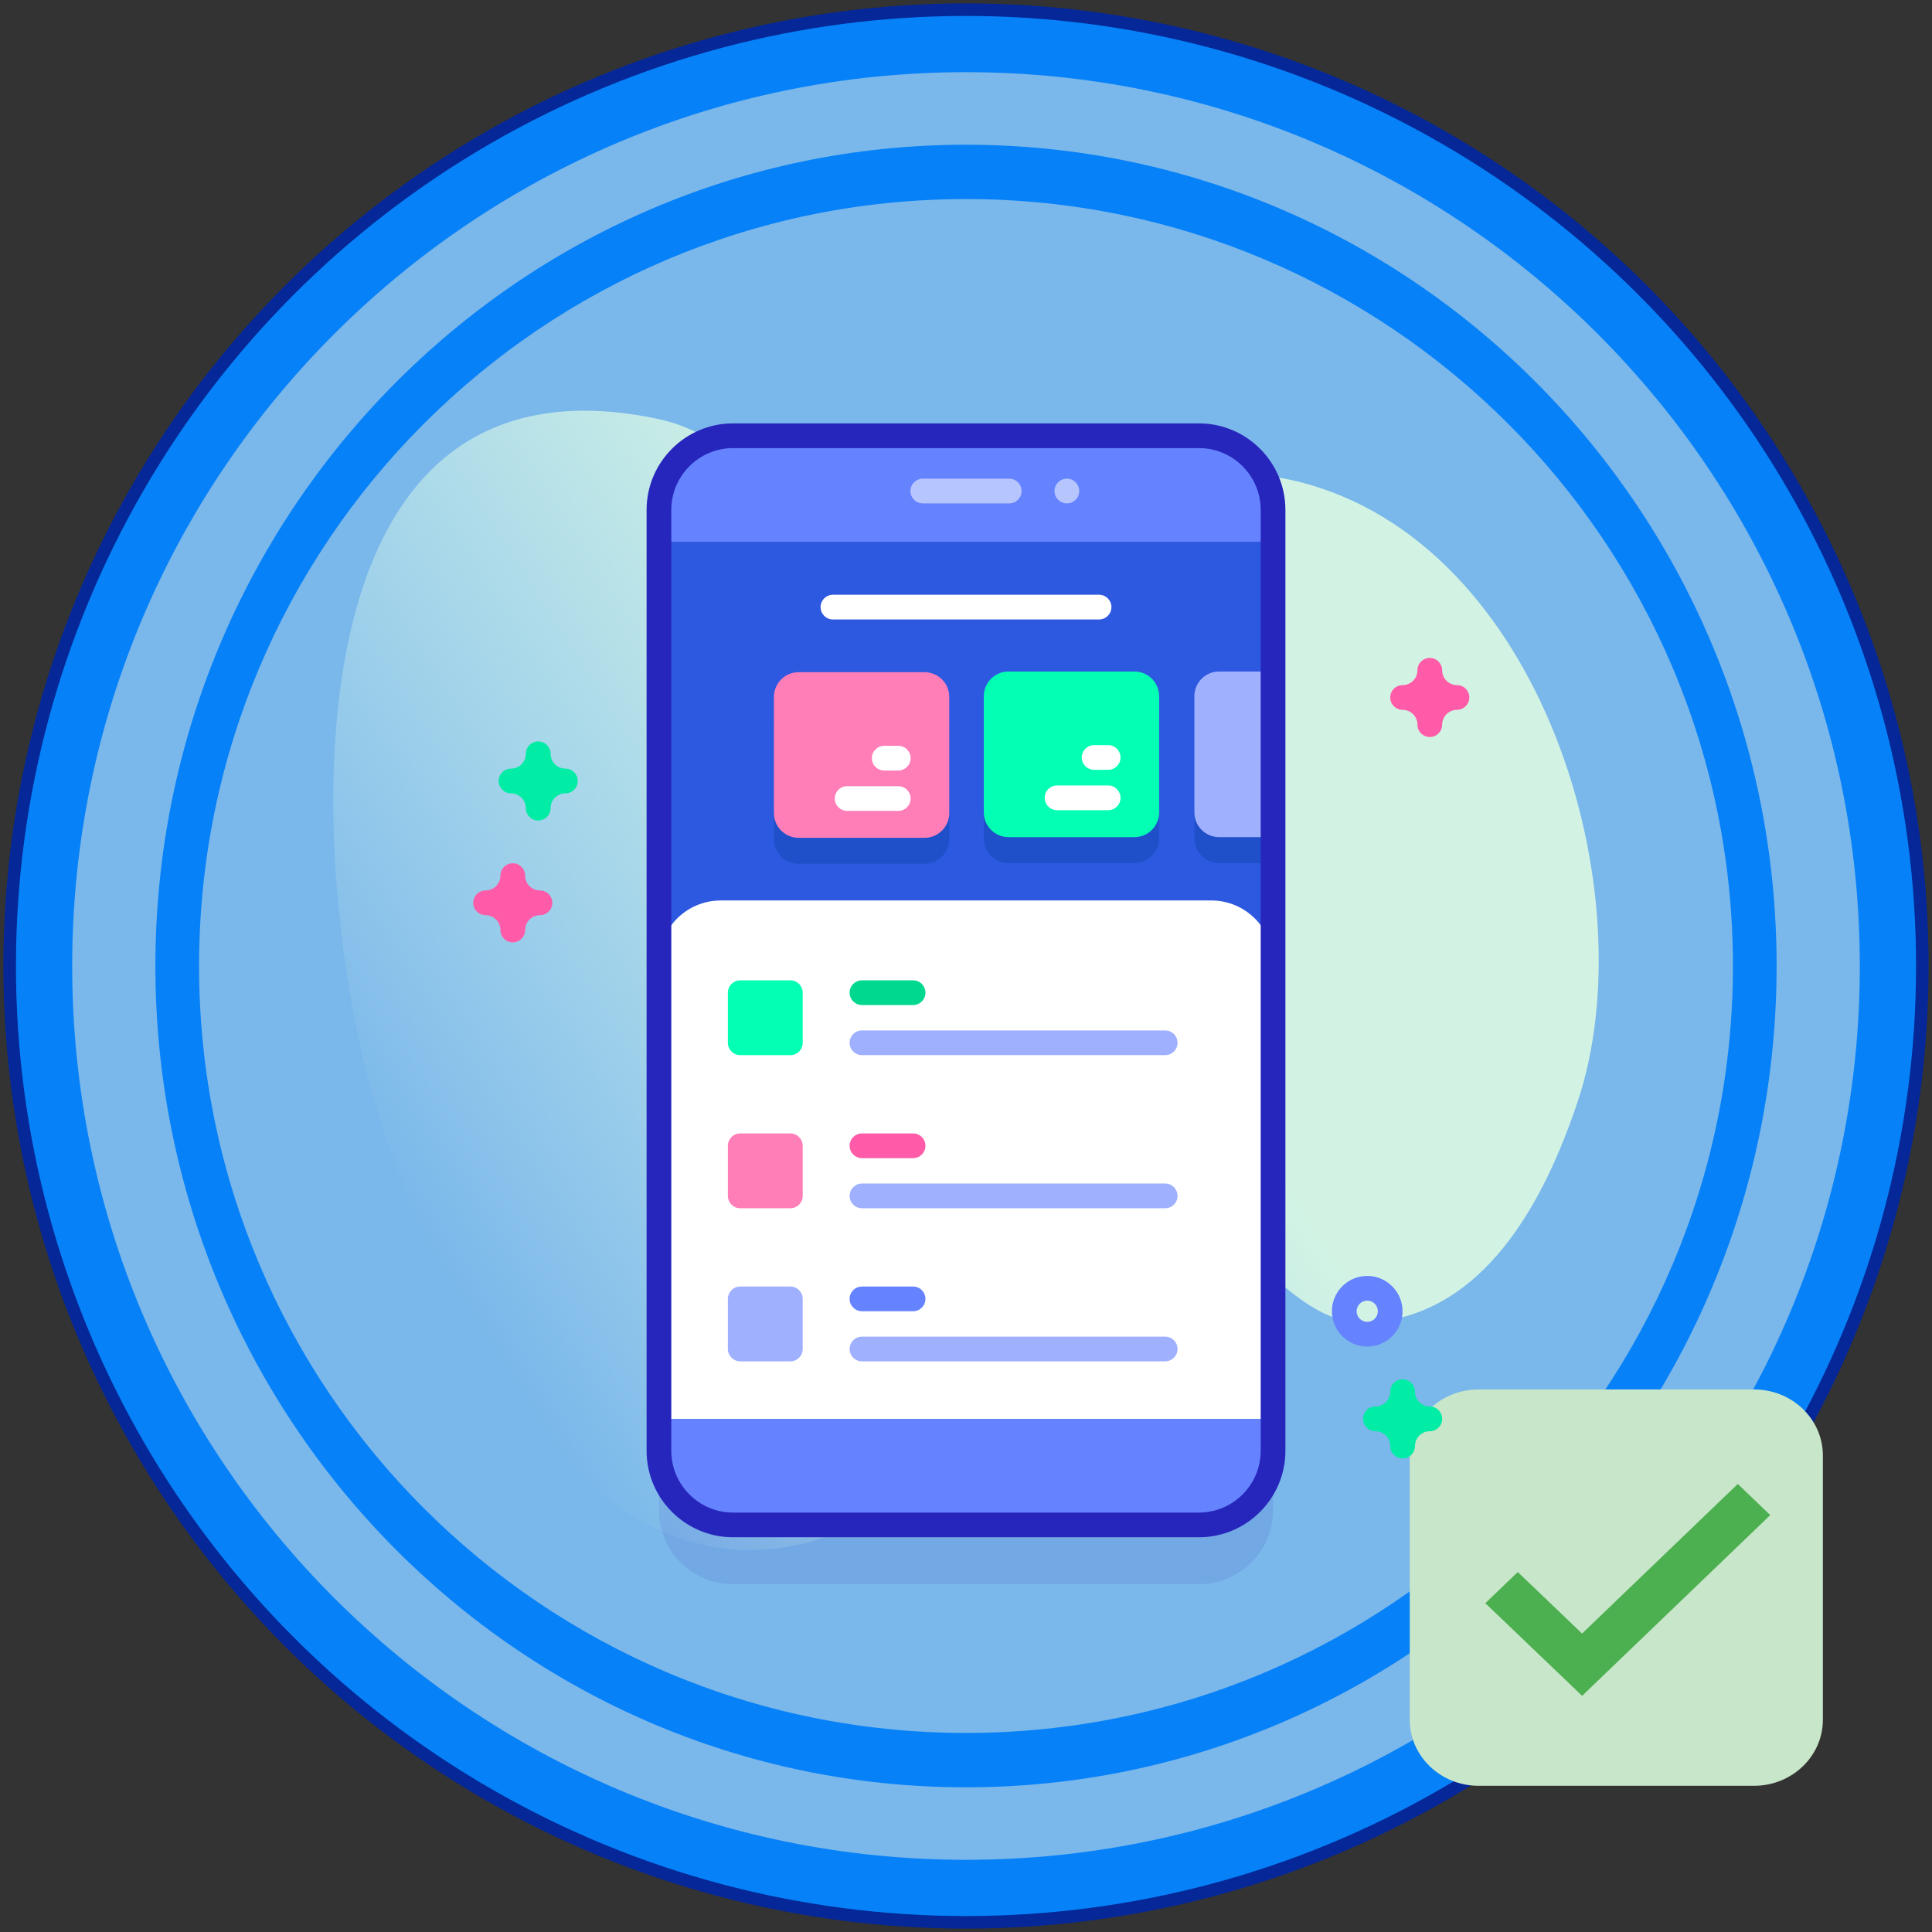 <?xml version="1.0" encoding="UTF-8" standalone="no"?><!-- Generator: Gravit.io --><svg xmlns="http://www.w3.org/2000/svg" xmlns:xlink="http://www.w3.org/1999/xlink" style="isolation:isolate" viewBox="0 0 200 200" width="200pt" height="200pt"><rect x="0" y="0" width="200" height="200" fill="#333333" stroke="none"/><defs><clipPath id="_clipPath_Q9NRvAI88VJmqIk8VFrXQu2botSYpQpw"><rect width="200" height="200"/></clipPath></defs><g clip-path="url(#_clipPath_Q9NRvAI88VJmqIk8VFrXQu2botSYpQpw)"><g style="isolation:isolate"><circle vector-effect="non-scaling-stroke" cx="100" cy="100" r="99" fill="rgb(6,129,248)" stroke-width="1.3" stroke="rgb(5,39,151)" stroke-linejoin="round" stroke-linecap="butt" stroke-miterlimit="1.414"/><path d=" M 100 7.472 C 151.067 7.472 192.528 48.933 192.528 100 C 192.528 151.067 151.067 192.528 100 192.528 C 48.933 192.528 7.472 151.067 7.472 100 C 7.472 48.933 48.933 7.472 100 7.472 Z  M 100 14.982 C 146.312 14.982 183.914 53.078 183.914 100 C 183.914 146.926 146.312 185.018 100 185.022 C 53.688 185.022 16.086 146.926 16.086 100 C 16.086 53.078 53.688 14.982 100 14.982 Z  M 100 20.606 C 143.818 20.606 179.394 56.182 179.394 100 C 179.394 143.818 143.818 179.394 100 179.394 C 56.182 179.394 20.606 143.818 20.606 100 C 20.606 56.182 56.182 20.606 100 20.606 Z " fill-rule="evenodd" fill="rgb(122,183,234)"/></g><g><path d=" M 181.575 184.865 L 153.065 184.865 C 149.129 184.865 145.937 181.801 145.937 178.027 L 145.937 150.673 C 145.937 146.897 149.13 143.835 153.065 143.835 L 181.575 143.835 C 185.511 143.835 188.703 146.899 188.703 150.673 L 188.703 178.027 C 188.703 181.803 185.51 184.865 181.575 184.865 Z " fill="rgb(200,230,201)"/><path d=" M 179.895 153.621 L 163.775 169.105 L 157.12 162.738 L 153.761 165.962 L 163.78 175.551 L 183.255 156.844 L 179.895 153.621 Z " fill="rgb(76,175,80)"/></g><g><g><linearGradient id="_lgradient_1" x1="0.047" y1="0.689" x2="0.898" y2="0.198" gradientTransform="matrix(131,0,0,117.933,34.5,42.517)" gradientUnits="userSpaceOnUse"><stop offset="0%" stop-opacity="0" style="stop-color:rgb(220,253,238)"/><stop offset="62.88%" stop-opacity="1" style="stop-color:rgb(210,243,228)"/></linearGradient><path d=" M 38.613 113.478 C 43.404 129.854 57.215 163.259 80.554 160.261 C 103.961 157.253 94.82 127.069 116.248 122.933 C 125.681 121.111 132.075 137.437 141.529 136.929 C 153.704 136.275 159.902 124.222 163.304 114.09 C 170.519 92.606 159.715 56.176 134.428 49.866 C 112.362 44.36 109.781 71.321 90.594 63.49 C 79.81 59.089 80.887 45.944 67.753 43.292 C 28.018 35.269 32.237 91.688 38.613 113.478 L 38.613 113.478 Z " fill="url(#_lgradient_1)"/></g><g><g><g><g><g opacity="0.1"><path d=" M 124.11 164 L 75.89 164 C 71.651 164 68.214 160.564 68.214 156.324 L 68.214 58.924 C 68.214 54.685 71.651 51.248 75.89 51.248 L 124.11 51.248 C 128.35 51.248 131.786 54.685 131.786 58.924 L 131.786 156.324 C 131.786 160.563 128.35 164 124.11 164 Z " fill="rgb(38,38,188)"/></g><path d=" M 124.11 157.859 L 75.89 157.859 C 71.651 157.859 68.214 154.423 68.214 150.184 L 68.214 52.783 C 68.214 48.544 71.651 45.107 75.89 45.107 L 124.11 45.107 C 128.35 45.107 131.786 48.544 131.786 52.783 L 131.786 150.183 C 131.786 154.423 128.35 157.859 124.11 157.859 Z " fill="rgb(101,131,254)"/><path d=" M 68.215 56.086 L 131.785 56.086 L 131.785 146.88 L 68.215 146.88 L 68.215 56.086 Z " fill="rgb(45,88,224)"/><path d=" M 95.708 89.42 L 82.674 89.42 C 81.261 89.42 80.115 88.275 80.115 86.862 L 80.115 74.833 C 80.115 73.42 81.261 72.275 82.674 72.275 L 95.708 72.275 C 97.121 72.275 98.267 73.42 98.267 74.833 L 98.267 86.862 C 98.267 88.275 97.121 89.42 95.708 89.42 L 95.708 89.42 Z " fill="rgb(31,80,201)"/><path d=" M 117.435 89.348 L 104.401 89.348 C 102.988 89.348 101.842 88.203 101.842 86.79 L 101.842 74.761 C 101.842 73.348 102.988 72.203 104.401 72.203 L 117.435 72.203 C 118.848 72.203 119.994 73.348 119.994 74.761 L 119.994 86.79 C 119.994 88.203 118.848 89.348 117.435 89.348 Z " fill="rgb(31,80,201)"/><g><path d=" M 131.713 72.203 L 131.713 89.348 L 126.2 89.348 C 124.787 89.348 123.641 88.202 123.641 86.789 L 123.641 74.761 C 123.641 73.349 124.787 72.203 126.2 72.203 L 131.713 72.203 Z " fill="rgb(31,80,201)"/></g><g><path d=" M 113.776 61.569 L 86.225 61.569 C 85.518 61.569 84.945 62.142 84.945 62.848 C 84.945 63.555 85.518 64.128 86.225 64.128 L 113.776 64.128 C 114.482 64.128 115.055 63.555 115.055 62.848 C 115.055 62.142 114.482 61.569 113.776 61.569 Z " fill="rgb(255,255,255)"/></g><g><g><path d=" M 95.708 86.731 L 82.674 86.731 C 81.261 86.731 80.115 85.585 80.115 84.172 L 80.115 72.144 C 80.115 70.731 81.261 69.585 82.674 69.585 L 95.708 69.585 C 97.121 69.585 98.267 70.731 98.267 72.144 L 98.267 84.172 C 98.267 85.585 97.121 86.731 95.708 86.731 L 95.708 86.731 Z " fill="rgb(255,126,184)"/><g><path d=" M 92.988 81.384 L 87.697 81.384 C 86.99 81.384 86.417 81.957 86.417 82.664 C 86.417 83.37 86.99 83.943 87.697 83.943 L 92.988 83.943 C 93.694 83.943 94.267 83.37 94.267 82.664 C 94.267 81.957 93.694 81.384 92.988 81.384 Z " fill="rgb(255,255,255)"/><path d=" M 92.988 77.206 L 91.534 77.206 C 90.828 77.206 90.255 77.779 90.255 78.485 C 90.255 79.192 90.828 79.765 91.534 79.765 L 92.988 79.765 C 93.694 79.765 94.267 79.192 94.267 78.485 C 94.267 77.779 93.694 77.206 92.988 77.206 Z " fill="rgb(255,255,255)"/></g></g><g><path d=" M 117.435 86.659 L 104.401 86.659 C 102.988 86.659 101.842 85.513 101.842 84.1 L 101.842 72.072 C 101.842 70.659 102.988 69.513 104.401 69.513 L 117.435 69.513 C 118.848 69.513 119.994 70.659 119.994 72.072 L 119.994 84.1 C 119.994 85.513 118.848 86.659 117.435 86.659 Z " fill="rgb(2,255,179)"/><g><path d=" M 114.715 81.312 L 109.424 81.312 C 108.717 81.312 108.145 81.885 108.145 82.592 C 108.145 83.298 108.717 83.871 109.424 83.871 L 114.715 83.871 C 115.422 83.871 115.995 83.298 115.995 82.592 C 115.995 81.885 115.422 81.312 114.715 81.312 Z " fill="rgb(255,255,255)"/><path d=" M 114.715 77.134 L 113.262 77.134 C 112.555 77.134 111.982 77.707 111.982 78.413 C 111.982 79.12 112.555 79.693 113.262 79.693 L 114.715 79.693 C 115.422 79.693 115.995 79.12 115.995 78.413 C 115.995 77.707 115.422 77.134 114.715 77.134 Z " fill="rgb(255,255,255)"/></g></g><g><path d=" M 131.713 69.513 L 131.713 86.659 L 126.2 86.659 C 124.787 86.659 123.641 85.512 123.641 84.1 L 123.641 72.072 C 123.641 70.66 124.787 69.513 126.2 69.513 L 131.713 69.513 Z " fill="rgb(159,176,254)"/></g></g><path d=" M 68.215 146.88 L 68.215 99.613 C 68.215 96.082 71.078 93.216 74.611 93.216 L 125.389 93.216 C 128.922 93.216 131.785 96.082 131.785 99.613 L 131.785 146.88 L 68.215 146.88 Z " fill="rgb(255,255,255)"/><path d=" M 124.11 159.138 L 75.89 159.138 C 70.952 159.138 66.935 155.121 66.935 150.183 L 66.935 52.784 C 66.935 47.846 70.952 43.828 75.89 43.828 L 124.11 43.828 C 129.048 43.828 133.065 47.846 133.065 52.784 L 133.065 150.184 C 133.065 155.121 129.048 159.138 124.11 159.138 Z  M 75.89 46.387 C 72.363 46.387 69.493 49.256 69.493 52.784 L 69.493 150.184 C 69.493 153.711 72.363 156.58 75.89 156.58 L 124.11 156.58 C 127.637 156.58 130.507 153.711 130.507 150.184 L 130.507 52.784 C 130.507 49.256 127.637 46.387 124.11 46.387 L 75.89 46.387 Z " fill="rgb(38,38,188)"/><g><path d=" M 104.473 52.111 L 95.527 52.111 C 94.82 52.111 94.248 51.538 94.248 50.831 C 94.248 50.125 94.82 49.552 95.527 49.552 L 104.473 49.552 C 105.18 49.552 105.753 50.125 105.753 50.831 C 105.753 51.538 105.18 52.111 104.473 52.111 Z " fill="rgb(183,197,255)"/></g><circle vector-effect="non-scaling-stroke" cx="110.442" cy="50.831" r="1.28" fill="rgb(183,197,255)"/></g></g><g><g><path d=" M 94.523 101.483 L 89.232 101.483 C 88.525 101.483 87.952 102.056 87.952 102.763 C 87.952 103.469 88.525 104.042 89.232 104.042 L 94.523 104.042 C 95.23 104.042 95.802 103.469 95.802 102.763 C 95.802 102.056 95.23 101.483 94.523 101.483 Z " fill="rgb(0,216,144)"/><path d=" M 120.621 106.67 L 89.232 106.67 C 88.525 106.67 87.952 107.243 87.952 107.95 C 87.952 108.656 88.525 109.229 89.232 109.229 L 120.621 109.229 C 121.327 109.229 121.9 108.656 121.9 107.95 C 121.9 107.243 121.327 106.67 120.621 106.67 Z " fill="rgb(159,176,254)"/></g><path d=" M 81.815 109.229 L 76.628 109.229 C 75.922 109.229 75.349 108.656 75.349 107.95 L 75.349 102.763 C 75.349 102.056 75.922 101.484 76.628 101.484 L 81.815 101.484 C 82.522 101.484 83.094 102.056 83.094 102.763 L 83.094 107.95 C 83.094 108.656 82.522 109.229 81.815 109.229 Z " fill="rgb(2,255,179)"/></g><g><g><path d=" M 94.523 117.332 L 89.232 117.332 C 88.525 117.332 87.952 117.905 87.952 118.612 C 87.952 119.318 88.525 119.891 89.232 119.891 L 94.523 119.891 C 95.23 119.891 95.802 119.318 95.802 118.612 C 95.802 117.905 95.23 117.332 94.523 117.332 Z " fill="rgb(255,91,168)"/><path d=" M 120.621 122.519 L 89.232 122.519 C 88.525 122.519 87.952 123.092 87.952 123.798 C 87.952 124.505 88.525 125.078 89.232 125.078 L 120.621 125.078 C 121.327 125.078 121.9 124.505 121.9 123.798 C 121.9 123.092 121.327 122.519 120.621 122.519 Z " fill="rgb(159,176,254)"/></g><path d=" M 81.815 125.078 L 76.628 125.078 C 75.922 125.078 75.349 124.505 75.349 123.798 L 75.349 118.612 C 75.349 117.905 75.922 117.332 76.628 117.332 L 81.815 117.332 C 82.522 117.332 83.094 117.905 83.094 118.612 L 83.094 123.798 C 83.094 124.505 82.522 125.078 81.815 125.078 Z " fill="rgb(255,126,184)"/></g><g><g><path d=" M 94.523 133.181 L 89.232 133.181 C 88.525 133.181 87.952 133.754 87.952 134.46 C 87.952 135.167 88.525 135.74 89.232 135.74 L 94.523 135.74 C 95.23 135.74 95.802 135.167 95.802 134.46 C 95.802 133.754 95.23 133.181 94.523 133.181 Z " fill="rgb(101,131,254)"/><path d=" M 120.621 138.368 L 89.232 138.368 C 88.525 138.368 87.952 138.941 87.952 139.647 C 87.952 140.353 88.525 140.926 89.232 140.926 L 120.621 140.926 C 121.327 140.926 121.9 140.353 121.9 139.647 C 121.9 138.941 121.327 138.368 120.621 138.368 Z " fill="rgb(159,176,254)"/></g><path d=" M 81.815 140.926 L 76.628 140.926 C 75.922 140.926 75.349 140.353 75.349 139.647 L 75.349 134.46 C 75.349 133.754 75.922 133.181 76.628 133.181 L 81.815 133.181 C 82.522 133.181 83.094 133.754 83.094 134.46 L 83.094 139.647 C 83.094 140.353 82.522 140.926 81.815 140.926 Z " fill="rgb(159,176,254)"/></g></g><path d=" M 141.535 139.396 C 139.519 139.396 137.879 137.756 137.879 135.739 C 137.879 133.723 139.519 132.083 141.535 132.083 C 143.551 132.083 145.192 133.723 145.192 135.739 C 145.192 137.756 143.551 139.396 141.535 139.396 Z  M 141.535 134.641 C 140.93 134.641 140.437 135.134 140.437 135.74 C 140.437 136.345 140.93 136.838 141.535 136.838 C 142.141 136.838 142.633 136.345 142.633 135.74 C 142.633 135.134 142.141 134.641 141.535 134.641 Z " fill="rgb(101,131,254)"/><path d=" M 55.716 84.941 C 55.009 84.941 54.436 84.368 54.436 83.662 C 54.436 82.815 53.748 82.127 52.901 82.127 C 52.195 82.127 51.622 81.554 51.622 80.847 C 51.622 80.141 52.195 79.568 52.901 79.568 C 53.748 79.568 54.436 78.88 54.436 78.033 C 54.436 77.327 55.009 76.754 55.716 76.754 C 56.422 76.754 56.995 77.327 56.995 78.033 C 56.995 78.88 57.683 79.568 58.53 79.568 C 59.237 79.568 59.809 80.141 59.809 80.847 C 59.809 81.554 59.237 82.127 58.53 82.127 C 57.683 82.127 56.995 82.815 56.995 83.662 C 56.995 84.368 56.422 84.941 55.716 84.941 Z " fill="rgb(1,236,165)"/><path d=" M 145.198 150.974 C 144.491 150.974 143.919 150.402 143.919 149.695 C 143.919 148.849 143.23 148.16 142.384 148.16 C 141.677 148.16 141.104 147.587 141.104 146.881 C 141.104 146.174 141.677 145.601 142.384 145.601 C 143.23 145.601 143.919 144.913 143.919 144.066 C 143.919 143.36 144.491 142.787 145.198 142.787 C 145.905 142.787 146.477 143.36 146.477 144.066 C 146.477 144.913 147.166 145.601 148.013 145.601 C 148.719 145.601 149.292 146.174 149.292 146.881 C 149.292 147.587 148.719 148.16 148.013 148.16 C 147.166 148.16 146.477 148.849 146.477 149.695 C 146.477 150.402 145.905 150.974 145.198 150.974 Z " fill="rgb(1,236,165)"/><g><path d=" M 148.013 76.296 C 147.306 76.296 146.733 75.724 146.733 75.017 C 146.733 74.171 146.045 73.482 145.198 73.482 C 144.491 73.482 143.919 72.909 143.919 72.203 C 143.919 71.496 144.491 70.923 145.198 70.923 C 146.045 70.923 146.733 70.235 146.733 69.388 C 146.733 68.682 147.306 68.109 148.013 68.109 C 148.719 68.109 149.292 68.682 149.292 69.388 C 149.292 70.235 149.98 70.923 150.827 70.923 C 151.534 70.923 152.106 71.496 152.106 72.203 C 152.106 72.909 151.534 73.482 150.827 73.482 C 149.98 73.482 149.292 74.171 149.292 75.017 C 149.292 75.724 148.719 76.296 148.013 76.296 Z " fill="rgb(255,91,168)"/><path d=" M 53.082 97.554 C 52.376 97.554 51.803 96.981 51.803 96.275 C 51.803 95.428 51.115 94.74 50.268 94.74 C 49.561 94.74 48.989 94.167 48.989 93.461 C 48.989 92.754 49.561 92.181 50.268 92.181 C 51.115 92.181 51.803 91.493 51.803 90.646 C 51.803 89.94 52.376 89.367 53.082 89.367 C 53.789 89.367 54.362 89.94 54.362 90.646 C 54.362 91.493 55.05 92.181 55.897 92.181 C 56.603 92.181 57.176 92.754 57.176 93.461 C 57.176 94.167 56.603 94.74 55.897 94.74 C 55.05 94.74 54.362 95.428 54.362 96.275 C 54.362 96.981 53.789 97.554 53.082 97.554 Z " fill="rgb(255,91,168)"/></g></g></g></g></svg>